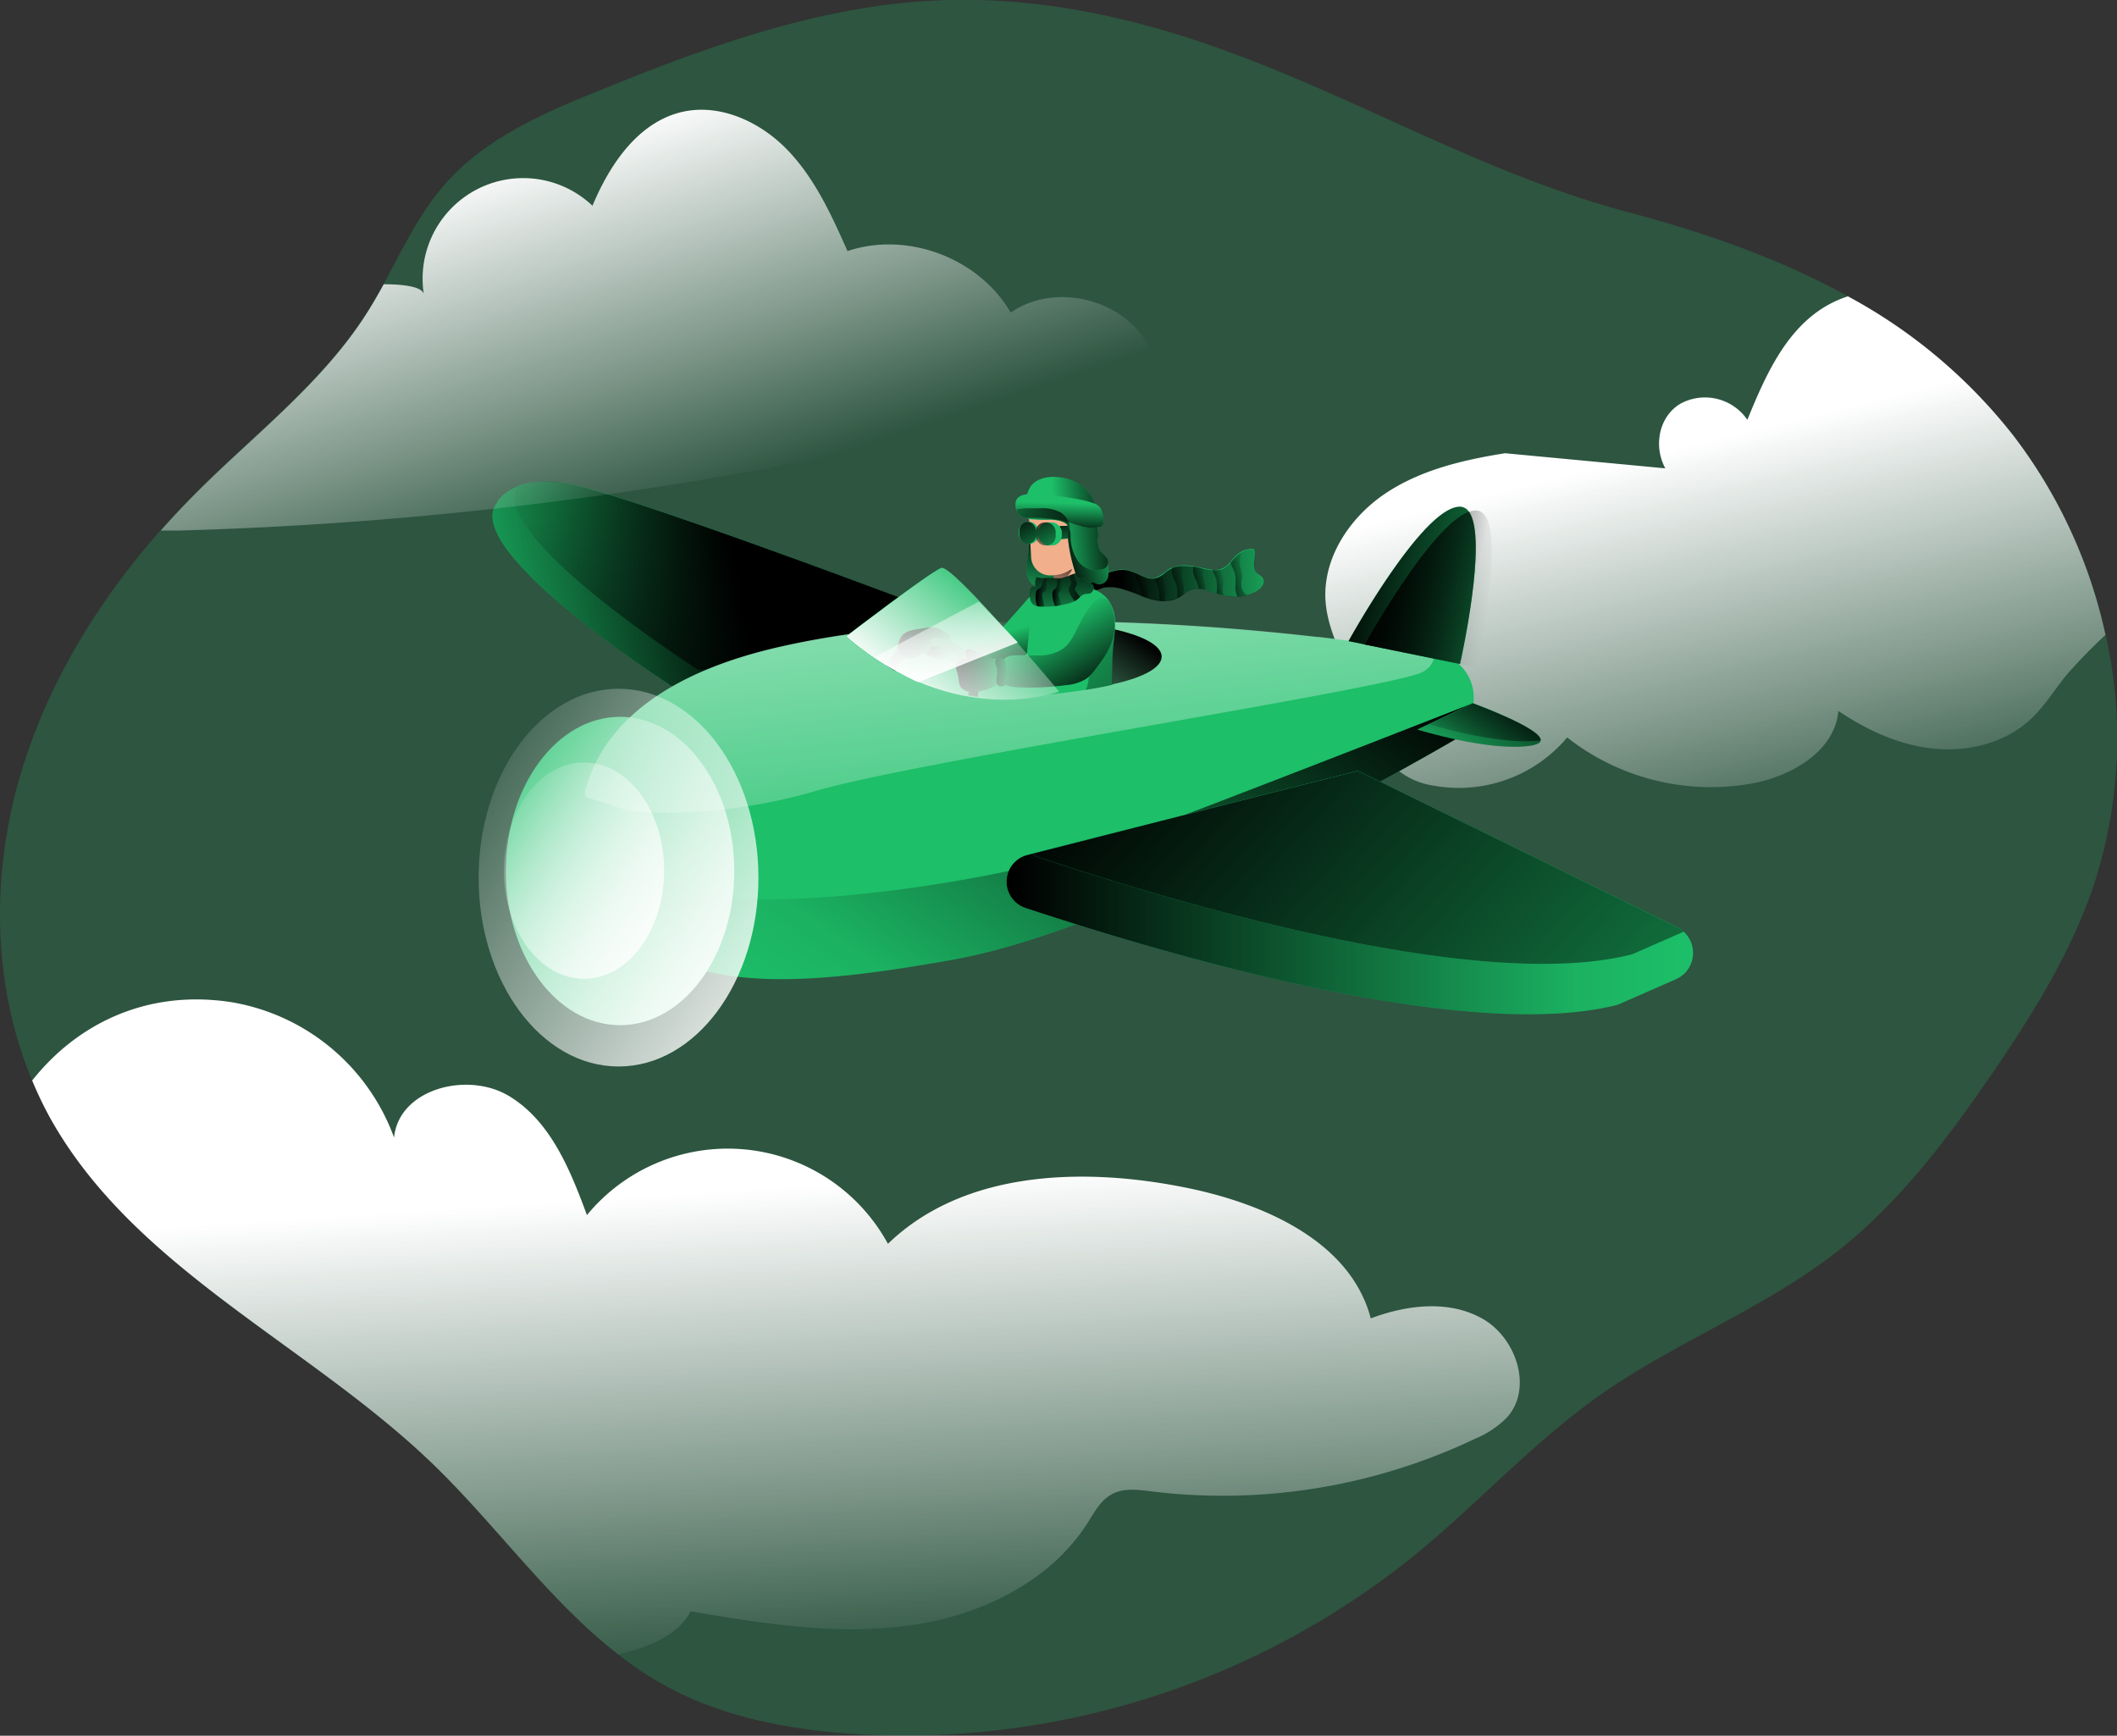 <svg id="Layer_1" data-name="Layer 1" xmlns="http://www.w3.org/2000/svg" xmlns:xlink="http://www.w3.org/1999/xlink" viewBox="0 0 392.65 321.92"><rect x="0" y="0" width="392.65" height="321.92" fill="#333333" stroke="none"/><defs><linearGradient id="linear-gradient" x1="344.5" y1="179.22" x2="325.06" y2="99.95" gradientUnits="userSpaceOnUse"><stop offset="0.02" stop-color="#fff" stop-opacity="0"/><stop offset="0.39" stop-color="#fff" stop-opacity="0.39"/><stop offset="1" stop-color="#fff"/></linearGradient><linearGradient id="linear-gradient-2" x1="209.11" y1="113.92" x2="207.55" y2="129.56" gradientUnits="userSpaceOnUse"><stop offset="0.01"/><stop offset="1" stop-opacity="0"/></linearGradient><linearGradient id="linear-gradient-3" x1="151.3" y1="120.09" x2="91.73" y2="132.55" gradientUnits="userSpaceOnUse"><stop offset="0.01"/><stop offset="0.83" stop-opacity="0.07"/><stop offset="1" stop-opacity="0"/></linearGradient><linearGradient id="linear-gradient-4" x1="168.27" y1="156.24" x2="137.36" y2="88.69" xlink:href="#linear-gradient-3"/><linearGradient id="linear-gradient-5" x1="206.88" y1="195.28" x2="191.18" y2="51.71" xlink:href="#linear-gradient"/><linearGradient id="linear-gradient-6" x1="199.55" y1="109.42" x2="182.26" y2="134.14" xlink:href="#linear-gradient-3"/><linearGradient id="linear-gradient-7" x1="241.65" y1="114.72" x2="170.28" y2="216.74" xlink:href="#linear-gradient-3"/><linearGradient id="linear-gradient-8" x1="201.37" y1="182.14" x2="328.71" y2="182.14" xlink:href="#linear-gradient-3"/><linearGradient id="linear-gradient-9" x1="223.49" y1="142.97" x2="380.52" y2="285.98" xlink:href="#linear-gradient-3"/><linearGradient id="linear-gradient-10" x1="79.2" y1="139.72" x2="152.67" y2="187.39" xlink:href="#linear-gradient"/><linearGradient id="linear-gradient-11" x1="86.02" y1="142.73" x2="145.98" y2="181.63" xlink:href="#linear-gradient"/><linearGradient id="linear-gradient-12" x1="87.98" y1="148.27" x2="130.04" y2="175.57" xlink:href="#linear-gradient"/><linearGradient id="linear-gradient-13" x1="264.16" y1="120.63" x2="308.66" y2="130.35" xlink:href="#linear-gradient-3"/><linearGradient id="linear-gradient-14" x1="270.84" y1="122.1" x2="291.47" y2="126.6" xlink:href="#linear-gradient-3"/><linearGradient id="linear-gradient-15" x1="267.65" y1="121.67" x2="305.66" y2="129.98" xlink:href="#linear-gradient-3"/><linearGradient id="linear-gradient-16" x1="299.74" y1="137.6" x2="281.17" y2="164.15" xlink:href="#linear-gradient-3"/><linearGradient id="linear-gradient-17" x1="298.99" y1="139.67" x2="283.61" y2="161.67" xlink:href="#linear-gradient-3"/><clipPath id="clip-path" transform="translate(-14.67 -16.6)"><path d="M199.13,146.34s20.78-1.48,24.27-3.6c2.39-1.45,4.37-8.38,5.38-12.61.47-2,22.41-.85,22.41-.85s-2.81-10.73-3.61-13.83c-.2-.75-25,6-25.18,5.14-2.22-8.36-.6-22-2.24-22.22-2.49-.25-19.82,8.85-19.82,8.85L173.28,136l2.29,1.64c5,3.55,10.08,6.71,16,7.52Z" fill="none"/></clipPath><linearGradient id="linear-gradient-18" x1="202.08" y1="143.3" x2="199.28" y2="134.52" xlink:href="#linear-gradient-2"/><linearGradient id="linear-gradient-19" x1="185.52" y1="136.59" x2="191.76" y2="136.59" xlink:href="#linear-gradient-2"/><linearGradient id="linear-gradient-20" x1="222.15" y1="123.2" x2="254.78" y2="123.2" xlink:href="#linear-gradient-2"/><linearGradient id="linear-gradient-21" x1="245.89" y1="168.88" x2="204.81" y2="130.92" xlink:href="#linear-gradient-2"/><linearGradient id="linear-gradient-22" x1="212.26" y1="118.9" x2="211.27" y2="126.7" xlink:href="#linear-gradient-2"/><linearGradient id="linear-gradient-23" x1="211.34" y1="119.89" x2="212" y2="134.56" xlink:href="#linear-gradient-2"/><linearGradient id="linear-gradient-24" x1="206.79" y1="126.45" x2="209.2" y2="126.45" xlink:href="#linear-gradient-2"/><linearGradient id="linear-gradient-25" x1="209.88" y1="126.41" x2="211.7" y2="126.41" xlink:href="#linear-gradient-2"/><linearGradient id="linear-gradient-26" x1="217.1" y1="127.22" x2="210.37" y2="123.7" xlink:href="#linear-gradient-2"/><linearGradient id="linear-gradient-27" x1="197.05" y1="95.59" x2="198.11" y2="104.25" xlink:href="#linear-gradient-2"/><linearGradient id="linear-gradient-28" x1="211.19" y1="121" x2="222.09" y2="117.26" xlink:href="#linear-gradient-2"/><linearGradient id="linear-gradient-29" x1="240.15" y1="124.34" x2="246.26" y2="122.68" xlink:href="#linear-gradient-2"/><linearGradient id="linear-gradient-30" x1="238.02" y1="125.31" x2="241.93" y2="124.25" xlink:href="#linear-gradient-2"/><linearGradient id="linear-gradient-31" x1="234.37" y1="124.53" x2="238.49" y2="123.41" xlink:href="#linear-gradient-2"/><linearGradient id="linear-gradient-32" x1="229.79" y1="125.41" x2="235.06" y2="123.98" xlink:href="#linear-gradient-2"/><linearGradient id="linear-gradient-33" x1="227.09" y1="126.4" x2="231.41" y2="125.22" xlink:href="#linear-gradient-2"/><linearGradient id="linear-gradient-34" x1="224.16" y1="125.76" x2="227.63" y2="124.82" xlink:href="#linear-gradient-2"/><linearGradient id="linear-gradient-35" x1="217.21" y1="146.97" x2="208.61" y2="132.67" xlink:href="#linear-gradient-2"/><linearGradient id="linear-gradient-36" x1="186.57" y1="146.76" x2="191.31" y2="133.49" xlink:href="#linear-gradient-2"/><linearGradient id="linear-gradient-37" x1="182.2" y1="133.47" x2="190.3" y2="138.83" xlink:href="#linear-gradient-2"/><linearGradient id="linear-gradient-38" x1="191.96" y1="140.99" x2="201.03" y2="140.99" xlink:href="#linear-gradient-2"/><linearGradient id="linear-gradient-39" x1="196.9" y1="141.74" x2="202.82" y2="140.99" xlink:href="#linear-gradient-2"/><linearGradient id="linear-gradient-40" x1="203.06" y1="124.98" x2="185.11" y2="147.66" xlink:href="#linear-gradient"/><linearGradient id="linear-gradient-41" x1="185.69" y1="122.31" x2="191.92" y2="143.12" xlink:href="#linear-gradient"/><linearGradient id="linear-gradient-42" x1="222.76" y1="112.8" x2="210.42" y2="113.92" xlink:href="#linear-gradient-2"/><linearGradient id="linear-gradient-43" x1="211.04" y1="116.08" x2="211.22" y2="109.87" xlink:href="#linear-gradient-2"/><linearGradient id="linear-gradient-44" x1="210.07" y1="108.48" x2="207.11" y2="115.43" xlink:href="#linear-gradient-2"/><linearGradient id="linear-gradient-45" x1="188.53" y1="94.78" x2="194.58" y2="106.5" xlink:href="#linear-gradient-2"/><linearGradient id="linear-gradient-46" x1="191.09" y1="93.46" x2="197.13" y2="105.18" xlink:href="#linear-gradient-2"/><linearGradient id="linear-gradient-47" x1="163.99" y1="328.01" x2="158.07" y2="236.87" xlink:href="#linear-gradient"/><linearGradient id="linear-gradient-48" x1="140.88" y1="112.04" x2="117.89" y2="42.5" xlink:href="#linear-gradient"/></defs><title>Pilot</title><path d="M403.09,180.53c-4.27,12.82-11.54,24.42-19.19,35.56-8.17,11.9-17,23.59-28.33,32.51-13.52,10.62-30,16.82-44.07,26.7-12.37,8.7-22.62,20.06-34.33,29.64a150.34,150.34,0,0,1-106,33.12c-11.11-.9-22.3-3.11-32.17-8.32a64.36,64.36,0,0,1-9.63-6.26c-12.79-9.92-22.55-23.87-34.34-35.27C71.9,265.87,39.65,252,24,224A70.42,70.42,0,0,1,20.64,217c-7.26-17.3-7.64-37.3-2.54-55.44,4.87-17.36,14.44-33.11,26.4-46.67q3.39-3.82,7-7.42c10.68-10.62,22.93-20,31.06-32.67,1.16-1.81,2.24-3.69,3.28-5.59,3.51-6.42,6.63-13.1,11.46-18.56,7.37-8.32,17.94-13,28.23-17.14,20-8.15,40.62-15.68,62.17-16.79,18.82-1,37.46,3.06,55,9.54C268,35.56,290.47,49,316.62,55.94c14.21,3.79,28.16,8.61,40.78,15.6a97.81,97.81,0,0,1,30.82,26,93.27,93.27,0,0,1,17,36.81A87.43,87.43,0,0,1,403.09,180.53Z" transform="translate(-14.67 -16.6)" fill="#1dbf69" opacity="0.25" style="isolation:isolate"/><path d="M405.18,134.36a98.15,98.15,0,0,0-7.12,7.31c-2.27,2.74-4.11,5.86-6.72,8.29-4.7,4.41-11.5,6.12-17.91,5.5s-12.45-3.4-17.79-7c-.65,7.39-8.49,12-15.78,13.41a43.2,43.2,0,0,1-34.52-8.49,26.26,26.26,0,0,1-25,8.89,13.55,13.55,0,0,1-6.84-3.19,18.35,18.35,0,0,1-3.75-6.27q-2.92-6.77-5.83-13.55c-1.54-3.56-3.1-7.22-3.39-11.09-.59-7.91,4.36-15.47,10.92-19.93s14.53-6.33,22.37-7.58l29.72,2.8c-2.23-4.12-1.21-9.61,2.83-12a9.53,9.53,0,0,1,12.39,3c3.35-8.21,7.22-17,15-21.32a20.65,20.65,0,0,1,3.65-1.58,97.81,97.81,0,0,1,30.82,26A93.27,93.27,0,0,1,405.18,134.36Z" transform="translate(-14.67 -16.6)" fill="url(#linear-gradient)"/><path d="M205.28,120.06a12.27,12.27,0,0,0-.19,2.56,3.31,3.31,0,0,0,1,2.29,3,3,0,0,0,2.19.62,5.57,5.57,0,0,0,2.2-.74,2.79,2.79,0,0,0,.83-.65,2.84,2.84,0,0,0,.37-1.93,63.66,63.66,0,0,0-.78-6.59,3.14,3.14,0,0,0-.46-1.44c-.77-1-3.75-2-4.65-.67-.51.74-.24,2-.26,2.79A31.56,31.56,0,0,1,205.28,120.06Z" transform="translate(-14.67 -16.6)" fill="#1dbf69"/><path d="M205.28,120.06a12.27,12.27,0,0,0-.19,2.56,3.31,3.31,0,0,0,1,2.29,3,3,0,0,0,2.19.62,5.57,5.57,0,0,0,2.2-.74,2.79,2.79,0,0,0,.83-.65,2.84,2.84,0,0,0,.37-1.93,63.66,63.66,0,0,0-.78-6.59,3.14,3.14,0,0,0-.46-1.44c-.77-1-3.75-2-4.65-.67-.51.74-.24,2-.26,2.79A31.56,31.56,0,0,1,205.28,120.06Z" transform="translate(-14.67 -16.6)" fill="url(#linear-gradient-2)"/><path d="M140.15,144.42s-40.57-25.79-33.28-34.58c0,0,2.06-5,12.15-3.74s75.34,26.17,75.34,26.17Z" transform="translate(-14.67 -16.6)" fill="#1dbf69"/><path d="M194.36,132.27l-19.52,4.38-34.69,7.78s-40.57-25.8-33.28-34.59a6.52,6.52,0,0,1,3.79-3.1,17,17,0,0,1,8.36-.64C129.12,107.41,194.36,132.27,194.36,132.27Z" transform="translate(-14.67 -16.6)" fill="url(#linear-gradient-3)"/><path d="M194.36,132.27l-19.52,4.38-30.58,4.23s-39.24-25-33.6-34.14a17,17,0,0,1,8.36-.64C129.12,107.41,194.36,132.27,194.36,132.27Z" transform="translate(-14.67 -16.6)" fill="url(#linear-gradient-4)"/><path d="M287.92,147.39a16.1,16.1,0,0,1-2,5.57s-59.57,35.39-94.47,41.63c-31.12,5.55-55.49,7.14-65.71-13.43a42.76,42.76,0,0,1-3.08-8.51,21.89,21.89,0,0,1,.48-9.17c2.11-8.52,9.79-20.73,35.42-26.72,41.62-9.72,99.2-2,100.45-2,1,0,16.84,2.13,21.74,2.79l1.43.19S288.86,140.24,287.92,147.39Z" transform="translate(-14.67 -16.6)" fill="#1dbf69"/><ellipse cx="115.01" cy="161.54" rx="21.18" ry="28.59" fill="#1dbf69"/><path d="M280.79,137.56a4.05,4.05,0,0,1-2.3,3.69c-5.61,3-93.48,16.45-112.54,22.05s-34.4,3.74-34.4,3.74l-8.22-2.61-.15-1c2.11-8.52,9.79-20.73,35.42-26.72,41.62-9.72,99.2-2,100.45-2C260.09,134.77,275.89,136.9,280.79,137.56Z" transform="translate(-14.67 -16.6)" fill="url(#linear-gradient-5)"/><ellipse cx="190.91" cy="121.78" rx="24.55" ry="6.61" fill="url(#linear-gradient-6)"/><path d="M287.92,147.39a16.1,16.1,0,0,1-2,5.57s-59.57,35.39-94.47,41.63c-31.12,5.55-55.49,7.14-65.71-13.43l-.09-2.27s5.24-.75,18.7,3.24,56.82-2,75.77-9,67.71-26.09,67.71-26.09Z" transform="translate(-14.67 -16.6)" fill="url(#linear-gradient-7)"/><path d="M325.51,198.22l-10.76,4.72C287,210.07,232.14,194.05,204.89,185a5.12,5.12,0,0,1,.35-9.83l.85-.22,60.43-15.39,59.19,29a5.16,5.16,0,0,1,1.26.85A5.34,5.34,0,0,1,325.51,198.22Z" transform="translate(-14.67 -16.6)" fill="#1dbf69"/><path d="M325.51,198.22l-10.76,4.72C287,210.07,232.14,194.05,204.89,185a5.12,5.12,0,0,1,.35-9.83l.85-.22,60.43-15.39,59.19,29a5.16,5.16,0,0,1,1.26.85A5.34,5.34,0,0,1,325.51,198.22Z" transform="translate(-14.67 -16.6)" fill="url(#linear-gradient-8)"/><path d="M327,189.38l-9.6,4.21c-27.71,7.13-82.61-8.89-109.87-17.92a5.65,5.65,0,0,1-1.41-.71l60.43-15.39,59.19,29A5.16,5.16,0,0,1,327,189.38Z" transform="translate(-14.67 -16.6)" fill="#1dbf69"/><path d="M327,189.38l-9.6,4.21c-27.71,7.13-82.61-8.89-109.87-17.92a5.65,5.65,0,0,1-1.41-.71l60.43-15.39,59.19,29A5.16,5.16,0,0,1,327,189.38Z" transform="translate(-14.67 -16.6)" fill="url(#linear-gradient-9)"/><ellipse cx="114.72" cy="162.77" rx="25.95" ry="35.03" fill="url(#linear-gradient-10)"/><ellipse cx="115.01" cy="161.54" rx="21.18" ry="28.59" fill="url(#linear-gradient-11)"/><ellipse cx="108.32" cy="161.47" rx="14.86" ry="20.06" fill="url(#linear-gradient-12)"/><path d="M264.78,135.51s13.46-24.42,20.44-24.92.25,29.16.25,29.16Z" transform="translate(-14.67 -16.6)" fill="#1dbf69"/><path d="M285.46,139.75l-17.67-3.62-3-.62s13.45-24.43,20.44-24.92a2,2,0,0,1,1.88.91C290.75,116.46,285.46,139.75,285.46,139.75Z" transform="translate(-14.67 -16.6)" fill="url(#linear-gradient-13)"/><path d="M288.46,140.4l-20.69-4.23,0,0,17.67,3.62s5.29-23.29,1.64-28.25a4.24,4.24,0,0,1,1.11-.26C295.18,110.74,288.46,140.4,288.46,140.4Z" transform="translate(-14.67 -16.6)" fill="url(#linear-gradient-14)"/><path d="M285.46,139.75l-17.67-3.62c.58-1,12.29-22,19.31-24.63C290.75,116.46,285.46,139.75,285.46,139.75Z" transform="translate(-14.67 -16.6)" fill="url(#linear-gradient-15)"/><path d="M277.55,151.9s13.09,4.11,20.94,3S287.83,147,287.83,147Z" transform="translate(-14.67 -16.6)" fill="#1dbf69"/><path d="M300.42,153.92c0,.44-.62.78-1.93,1-7.85,1.12-20.94-3-20.94-3L287.83,147l0,0C288.67,147.35,300.68,151.79,300.42,153.92Z" transform="translate(-14.67 -16.6)" fill="url(#linear-gradient-16)"/><path d="M300.42,153.92c-7.87,1-20.69-3-20.69-3l8.14-3.85C288.67,147.35,300.68,151.79,300.42,153.92Z" transform="translate(-14.67 -16.6)" fill="url(#linear-gradient-17)"/><path d="M171.55,134.64s15.65-12,17.7-12.71,21.81,22.93,21.81,22.93S191.93,152.21,171.55,134.64Z" transform="translate(-14.67 -16.6)" fill="#1dbf69"/><g clip-path="url(#clip-path)"><path d="M204.31,128.82l-3.78,4.23a2.51,2.51,0,0,1-.84.69,2.32,2.32,0,0,1-.78.13,19.4,19.4,0,0,1-2.75-.1,31.55,31.55,0,0,0-3.86-.39,2,2,0,0,0-.88.15,2.11,2.11,0,0,0-.5.39,3.6,3.6,0,0,0-1.4,2.7,3,3,0,0,0,.85,1.74,5.81,5.81,0,0,0,2.35,1.62,12.08,12.08,0,0,0,3.79.55c1.16,0,2.33.08,3.49.07a6.1,6.1,0,0,0,2.62-.47,6.61,6.61,0,0,0,1.72-1.45c.85-.91,1.7-1.81,2.49-2.77a6.91,6.91,0,0,0,1.28-2,6.78,6.78,0,0,0,.27-2.73,7.48,7.48,0,0,0-.46-2.43c-.23-.53-.9-1.67-1.58-1.71S204.73,128.35,204.31,128.82Z" transform="translate(-14.67 -16.6)" fill="#1dbf69"/><path d="M204.31,128.82l-3.78,4.23a2.51,2.51,0,0,1-.84.69,2.32,2.32,0,0,1-.78.13,19.4,19.4,0,0,1-2.75-.1,31.55,31.55,0,0,0-3.86-.39,2,2,0,0,0-.88.15,2.11,2.11,0,0,0-.5.39,3.6,3.6,0,0,0-1.4,2.7,3,3,0,0,0,.85,1.74,5.81,5.81,0,0,0,2.35,1.62,12.08,12.08,0,0,0,3.79.55c1.16,0,2.33.08,3.49.07a6.1,6.1,0,0,0,2.62-.47,6.61,6.61,0,0,0,1.72-1.45c.85-.91,1.7-1.81,2.49-2.77a6.91,6.91,0,0,0,1.28-2,6.78,6.78,0,0,0,.27-2.73,7.48,7.48,0,0,0-.46-2.43c-.23-.53-.9-1.67-1.58-1.71S204.73,128.35,204.31,128.82Z" transform="translate(-14.67 -16.6)" fill="url(#linear-gradient-18)"/><path d="M186.51,137.88a3.37,3.37,0,0,0,1.79.78,10.18,10.18,0,0,0,2,0,1.59,1.59,0,0,0,.68-.13,1.19,1.19,0,0,0,.44-.45,2.41,2.41,0,0,0-1.37-3.56,4.22,4.22,0,0,0-1.28-.11,15.26,15.26,0,0,0-1.65.12,1.9,1.9,0,0,0-1.21.48,2.41,2.41,0,0,0-.35,1.72C185.62,137.2,186.2,137.6,186.51,137.88Z" transform="translate(-14.67 -16.6)" fill="#1dbf69"/><path d="M186.51,137.88a3.37,3.37,0,0,0,1.79.78,10.18,10.18,0,0,0,2,0,1.59,1.59,0,0,0,.68-.13,1.19,1.19,0,0,0,.44-.45,2.41,2.41,0,0,0-1.37-3.56,4.22,4.22,0,0,0-1.28-.11,15.26,15.26,0,0,0-1.65.12,1.9,1.9,0,0,0-1.21.48,2.41,2.41,0,0,0-.35,1.72C185.62,137.2,186.2,137.6,186.51,137.88Z" transform="translate(-14.67 -16.6)" fill="url(#linear-gradient-19)"/><path d="M222.36,125.65c1.84.44,3.53,1.33,5.34,1.9a7.06,7.06,0,0,0,5.51-.12,15.11,15.11,0,0,1,2.55-1.53c1.32-.41,2.72.17,4,.61,2.72.91,5.9,1.14,8.27-.48.63-.43,1.23-1.17,1-1.89s-.93-.84-1.34-1.34c-.79-.94-.24-2.35-.24-3.58,0-.32-.08-.7-.37-.82a.78.78,0,0,0-.4,0,4.37,4.37,0,0,0-2.61,1.09c-.84.76-1.4,1.84-2.39,2.39-1.27.71-2.84.33-4.25,0-2-.47-4.3-.77-6.06.34a10.34,10.34,0,0,1-2.33,1.54c-1.69.51-3.3-.93-5-1.37-2-.51-4,.35-5.88,1.19-.92.42-2.82,2.34-.77,2.49.69.06,1.51-.47,2.21-.57A7.89,7.89,0,0,1,222.36,125.65Z" transform="translate(-14.67 -16.6)" fill="#1dbf69"/><path d="M248.06,126A6.42,6.42,0,0,1,246,127a7.72,7.72,0,0,1-1.86.25,10.51,10.51,0,0,1-2.43-.21,11.52,11.52,0,0,1-1.29-.31c-.19,0-.39-.11-.58-.18-.52-.17-1.06-.37-1.59-.52a6.57,6.57,0,0,0-1.21-.22,3.23,3.23,0,0,0-1.23.13,5.64,5.64,0,0,0-1.63.93c-.3.21-.6.43-.92.61l-.18.09a5.31,5.31,0,0,1-2.22.51,5.83,5.83,0,0,1-1.1,0,10.68,10.68,0,0,1-2-.43l-.24-.08c-.37-.12-.73-.26-1.09-.4a31.74,31.74,0,0,0-4-1.43,7.89,7.89,0,0,0-2.78-.18c-.7.09-1.52.63-2.21.57-2.05-.15-.15-2.07.78-2.49,1.85-.84,3.9-1.7,5.87-1.19a9.27,9.27,0,0,1,1.3.48,14.44,14.44,0,0,0,1.83.79,3.12,3.12,0,0,0,1.68.15l.2,0a4.84,4.84,0,0,0,1.53-.93,8.91,8.91,0,0,1,.8-.61,6.89,6.89,0,0,1,.66-.34,5.83,5.83,0,0,1,2.11-.42,10.13,10.13,0,0,1,1.9.14c.47.08.93.17,1.38.28l.51.12a12.23,12.23,0,0,0,1.59.25,4.13,4.13,0,0,0,1.65-.15,3.32,3.32,0,0,0,.51-.23,4.41,4.41,0,0,0,1.13-1,16.94,16.94,0,0,1,1.26-1.4,4.58,4.58,0,0,1,.89-.62,4.48,4.48,0,0,1,1.73-.49,1,1,0,0,1,.39.05.85.85,0,0,1,.37.82c0,1.23-.55,2.64.24,3.58.4.49,1.12.75,1.34,1.34S248.69,125.6,248.06,126Z" transform="translate(-14.67 -16.6)" fill="url(#linear-gradient-20)"/><path d="M213.22,125.35a12.36,12.36,0,0,1,3.74.36,6.14,6.14,0,0,1,3.15,2,6.8,6.8,0,0,1,1.36,3.88,25.31,25.31,0,0,1-.24,4.17,68,68,0,0,0-.26,9.78c0,.78.49,4.86-.06,5.41-.35.35.34.71-.15.82-4,1-11.1.49-14.86-1.11a4.48,4.48,0,0,1-2.39-1.89c-.51-1,.87-5,1-6.08.5-3.4.87-6.82,1.09-10.24a32.72,32.72,0,0,1,.29-4.65c.23-1.08.93-1.38,1.93-1.64A23.75,23.75,0,0,1,213.22,125.35Z" transform="translate(-14.67 -16.6)" fill="#1dbf69"/><path d="M216.48,143.12a3.87,3.87,0,0,1-.77,1.93,3.25,3.25,0,0,1-1.33.81c-2.38.9-5.08.76-7.35,1.88a1.71,1.71,0,0,0-.42.28,1.38,1.38,0,0,0,0,1.71c.77,1.13,2.27,1.44,3.63,1.65a31.42,31.42,0,0,0,9.81.41.88.88,0,0,0,.49-.19.81.81,0,0,0,.2-.46c.74-3.27.16-6.67.15-10,0-1.93.68-6.79.55-8.72a10.09,10.09,0,0,0-.59-3.23c-.3-.76-1.19-2.45-1.72-.89a69.67,69.67,0,0,0-2,10.41C216.94,140.17,216.76,141.65,216.48,143.12Z" transform="translate(-14.67 -16.6)" fill="url(#linear-gradient-21)"/><path d="M210.18,128c-.56-.09-.88-.65-.63-2,0-.15.07-.3.11-.45s0,0,0-.08h0c.06-.21.13-.42.2-.63a4.52,4.52,0,0,0,.3-1.58,2.66,2.66,0,0,1,.1-1.16,1.86,1.86,0,0,1,.63-.76c.61-.47,2.38-1.35,2.73-.19.15.5.56.43.55.94a4.75,4.75,0,0,0,.39,2.13C214.94,124.94,211.56,128.22,210.18,128Z" transform="translate(-14.67 -16.6)" fill="#f1af8c"/><path d="M209.78,125.22s3.14-1.19,3.75-3.08l-3.35,1.09S210.1,125,209.78,125.22Z" transform="translate(-14.67 -16.6)" fill="url(#linear-gradient-22)"/><path d="M207,123.61a2.83,2.83,0,0,0-.26,1.83.61.61,0,0,0-.81.21,1.73,1.73,0,0,0-.2.9c0,.84,0,1.84.75,2.27a2.33,2.33,0,0,0,.94.24,14.79,14.79,0,0,0,5.94-.71,3.82,3.82,0,0,0,1.08-.51c.48-.36.83-.92,1.41-1,.29-.07.6,0,.9-.09a1.14,1.14,0,0,0,.54-1.79,2.55,2.55,0,0,1-.42-.45,2.93,2.93,0,0,1-.15-.68,1.36,1.36,0,0,0-1.12-.91c-1.4-.25-2.84.79-4.22,1A22.83,22.83,0,0,1,207,123.61Z" transform="translate(-14.67 -16.6)" fill="#1dbf69"/><path d="M216.74,126.7c-.29.07-.6,0-.89.09a1.85,1.85,0,0,0-.81.49,6.32,6.32,0,0,1-.6.56,2.3,2.3,0,0,1-.4.23,4.15,4.15,0,0,1-.69.28,12,12,0,0,1-1.69.45,11,11,0,0,1-1.26.21h0a14.42,14.42,0,0,1-2.08.09c-.3,0-.6,0-.89,0L207,129a1.62,1.62,0,0,1-.56-.19c-.72-.43-.79-1.44-.76-2.27a1.72,1.72,0,0,1,.22-.9.59.59,0,0,1,.8-.21,2.8,2.8,0,0,1,.26-1.82,4.53,4.53,0,0,0,1.38.18l.82,0c.65,0,1.29.05,1.72.05a3.76,3.76,0,0,0,.46,0l.32-.06a12.38,12.38,0,0,0,1.45-.49c.24-.1.47-.18.71-.26a3.6,3.6,0,0,1,1.74-.2,1.36,1.36,0,0,1,1.12.91,2.93,2.93,0,0,0,.15.68,2.61,2.61,0,0,0,.43.45A1.15,1.15,0,0,1,216.74,126.7Z" transform="translate(-14.67 -16.6)" fill="url(#linear-gradient-23)"/><path d="M208.79,125.15a1.41,1.41,0,0,1-.07.89c-.2.29-.65.35-.76.67a.92.92,0,0,0,0,.28c.06.71.32,1.4.38,2.11-.3,0-.6,0-.89,0L207,129a5.43,5.43,0,0,1-.21-2.3,1.17,1.17,0,0,1,.43-.87c.12-.08.26-.12.38-.2A1.09,1.09,0,0,0,208,125a4.76,4.76,0,0,1,.42-1.18l.82,0A2,2,0,0,0,208.79,125.15Z" transform="translate(-14.67 -16.6)" fill="url(#linear-gradient-24)"/><path d="M211,126.71a.64.64,0,0,0,0,.28c.14.63.46,1.2.65,1.81a11,11,0,0,1-1.26.21h0a5.2,5.2,0,0,1-.51-2.12,1.16,1.16,0,0,1,.28-.93c.1-.1.24-.15.34-.26a1.06,1.06,0,0,0,.22-.69,4.62,4.62,0,0,1,.2-1.11,3.76,3.76,0,0,0,.46,0l.32-.06a1.94,1.94,0,0,0-.13,1.21c.06.3.2.63.06.9S211.05,126.37,211,126.71Z" transform="translate(-14.67 -16.6)" fill="url(#linear-gradient-25)"/><path d="M215,127.28a6.32,6.32,0,0,1-.6.56,2.3,2.3,0,0,1-.4.23,5,5,0,0,1-1-1.66,1.17,1.17,0,0,1,0-1c.07-.12.19-.22.25-.35a1.08,1.08,0,0,0,0-.73,5.81,5.81,0,0,1-.15-1c.24-.1.47-.18.71-.26a1.9,1.9,0,0,0,.26,1.06c.15.27.37.53.33.83s-.41.6-.36.94a.59.59,0,0,0,.1.26A10.31,10.31,0,0,0,215,127.28Z" transform="translate(-14.67 -16.6)" fill="url(#linear-gradient-26)"/><path d="M205.44,111.22l.48,8.76a3.53,3.53,0,0,0,3.49,3.34c3.93,0,5.13-2.26,5.73-4s1.14-6.86,0-8.27S207.6,106.16,205.44,111.22Z" transform="translate(-14.67 -16.6)" fill="#f1af8c"/><polygon points="196.8 100 198.08 99.88 198.08 97.51 196.55 97.57 196.8 100" fill="#1dbf69"/><polygon points="196.8 100 198.08 99.88 198.08 97.51 196.55 97.57 196.8 100" fill="url(#linear-gradient-27)"/><path d="M213.63,121.18q.24.87.51,1.74a1.36,1.36,0,0,0,.51.81c.35.22.84.09,1.19.3.2.13.33.36.55.47a2.37,2.37,0,0,0,.85.11c.41,0,.76.3,1.16.37a1.74,1.74,0,0,0,1.76-1.28,5,5,0,0,0,0-2.35l-.09-.61a1,1,0,0,0-.15-.44,1.19,1.19,0,0,0-.31-.23c-2.26-1.3-3.08-4.22-5.15-5.8-.33-.25-1.33-.8-1.73-.35s0,1.82,0,2.31A29.62,29.62,0,0,0,213.63,121.18Z" transform="translate(-14.67 -16.6)" fill="#1dbf69"/><path d="M213.63,121.18q.24.87.51,1.74a1.36,1.36,0,0,0,.51.81c.35.22.84.09,1.19.3.2.13.33.36.55.47a2.37,2.37,0,0,0,.85.11c.41,0,.76.3,1.16.37a1.74,1.74,0,0,0,1.76-1.28,5,5,0,0,0,0-2.35l-.09-.61a1,1,0,0,0-.15-.44,1.19,1.19,0,0,0-.31-.23c-2.26-1.3-3.08-4.22-5.15-5.8-.33-.25-1.33-.8-1.73-.35s0,1.82,0,2.31A29.62,29.62,0,0,0,213.63,121.18Z" transform="translate(-14.67 -16.6)" fill="url(#linear-gradient-28)"/><path d="M215.23,116.12a1.5,1.5,0,0,1,.29-.42,1.64,1.64,0,0,1,.92-.34.69.69,0,0,1,.45,0,.58.58,0,0,1,.24.25,1.35,1.35,0,0,1-.11,1.07,5.21,5.21,0,0,1-.47.83,1.91,1.91,0,0,1-.6.63,1,1,0,0,1-.83.15.16.16,0,0,1-.1,0,.26.26,0,0,1-.05-.12,6.28,6.28,0,0,1-.06-1.06A2.32,2.32,0,0,1,215.23,116.12Z" transform="translate(-14.67 -16.6)" fill="#f1af8c"/><path d="M246,127a7.72,7.72,0,0,1-1.86.25.36.36,0,0,1,0-.09,4.51,4.51,0,0,1-.32-2.07,7.76,7.76,0,0,0-.11-2.1c-.18-.71-.6-1.34-.81-2a.08.08,0,0,1,0,0,16.94,16.94,0,0,1,1.26-1.4,4.58,4.58,0,0,1,.89-.62,3.38,3.38,0,0,0-.18.44,4.49,4.49,0,0,0-.13,2.49,9,9,0,0,1,.31,1.34c.05.63-.17,1.26-.14,1.9a2.38,2.38,0,0,0,.82,1.68C245.73,126.79,245.85,126.87,246,127Z" transform="translate(-14.67 -16.6)" fill="url(#linear-gradient-29)"/><path d="M241.66,127a11.52,11.52,0,0,1-1.29-.31c0-.17,0-.34,0-.51a7.81,7.81,0,0,0-.11-2.11c-.17-.64-.53-1.22-.75-1.85a4.13,4.13,0,0,0,1.65-.15,4,4,0,0,0,.11.83,7.56,7.56,0,0,1,.31,1.33c.06.63-.17,1.26-.14,1.9A2.38,2.38,0,0,0,241.66,127Z" transform="translate(-14.67 -16.6)" fill="url(#linear-gradient-30)"/><path d="M238.2,126a6.57,6.57,0,0,0-1.21-.22,3.07,3.07,0,0,0-.1-.58c-.19-.71-.61-1.35-.81-2a3.09,3.09,0,0,1-.05-1.57c.47.08.93.17,1.38.28l.51.12a4.44,4.44,0,0,0,0,2,9.88,9.88,0,0,1,.31,1.33A3.43,3.43,0,0,1,238.2,126Z" transform="translate(-14.67 -16.6)" fill="url(#linear-gradient-31)"/><path d="M234.13,126.83c-.3.21-.6.43-.92.61l-.18.09v-.14a8.16,8.16,0,0,0-.11-2.1c-.19-.71-.61-1.35-.81-2.06a3.22,3.22,0,0,1-.09-1.38,5.83,5.83,0,0,1,2.11-.42l-.07.19a4.65,4.65,0,0,0-.13,2.48,9.63,9.63,0,0,1,.32,1.34A9.2,9.2,0,0,1,234.13,126.83Z" transform="translate(-14.67 -16.6)" fill="url(#linear-gradient-32)"/><path d="M230.79,127.76a2.64,2.64,0,0,0,0,.28,5.83,5.83,0,0,1-1.1,0v-.18a7.45,7.45,0,0,0-.11-2.11c-.17-.67-.56-1.26-.77-1.92l.2,0a4.84,4.84,0,0,0,1.53-.93,4.58,4.58,0,0,0,.05,1.73,8.87,8.87,0,0,1,.32,1.33C231,126.49,230.75,127.12,230.79,127.76Z" transform="translate(-14.67 -16.6)" fill="url(#linear-gradient-33)"/><path d="M227.45,127.48c-.37-.12-.73-.26-1.09-.4a4,4,0,0,0-.13-1c-.18-.72-.6-1.35-.8-2.06a2.94,2.94,0,0,1-.11-1.14,14.44,14.44,0,0,0,1.83.79,3.83,3.83,0,0,0,.11,1.22,13,13,0,0,1,.31,1.34A6.32,6.32,0,0,1,227.45,127.48Z" transform="translate(-14.67 -16.6)" fill="url(#linear-gradient-34)"/><path d="M215,132.14c-.89,1.69-1.6,3.58-3.12,4.73a7.66,7.66,0,0,1-4.46,1.29c-1.57.05-3.15-.13-4.72,0a3.33,3.33,0,0,0-1.36.34,2.92,2.92,0,0,0-1.15,1.57,3.13,3.13,0,0,0,0,2.71c.65,1,2,1.23,3.26,1.29a50.39,50.39,0,0,0,9-.41,8.37,8.37,0,0,0,3.74-1.19,8.5,8.5,0,0,0,1.72-1.82c1.57-2,3.06-4.25,3.43-6.79.23-1.62,0-5.58-1.93-6.3C217.72,126.89,215.63,130.92,215,132.14Z" transform="translate(-14.67 -16.6)" fill="#1dbf69"/><path d="M215,132.14c-.89,1.69-1.6,3.58-3.12,4.73a7.66,7.66,0,0,1-4.46,1.29c-1.57.05-3.15-.13-4.72,0a3.33,3.33,0,0,0-1.36.34,2.92,2.92,0,0,0-1.15,1.57,3.13,3.13,0,0,0,0,2.71c.65,1,2,1.23,3.26,1.29a50.39,50.39,0,0,0,9-.41,8.37,8.37,0,0,0,3.74-1.19,8.5,8.5,0,0,0,1.72-1.82c1.57-2,3.06-4.25,3.43-6.79.23-1.62,0-5.58-1.93-6.3C217.72,126.89,215.63,130.92,215,132.14Z" transform="translate(-14.67 -16.6)" fill="url(#linear-gradient-35)"/><path d="M187.72,152.44a8.91,8.91,0,1,1,8.51-8.9A8.72,8.72,0,0,1,187.72,152.44Zm0-16a7.11,7.11,0,1,0,6.79,7.1A7,7,0,0,0,187.72,136.44Z" transform="translate(-14.67 -16.6)" fill="#1dbf69"/><path d="M187.72,152.44a8.91,8.91,0,1,1,8.51-8.9A8.72,8.72,0,0,1,187.72,152.44Zm0-16a7.11,7.11,0,1,0,6.79,7.1A7,7,0,0,0,187.72,136.44Z" transform="translate(-14.67 -16.6)" fill="url(#linear-gradient-36)"/><path d="M189,133.34a4,4,0,0,0-1.73-.39,7.71,7.71,0,0,0-1.27.14c-.7.11-1.4.22-2.09.39a3.69,3.69,0,0,0-1.89.94,4.22,4.22,0,0,0-.8,1.79,1.25,1.25,0,0,0-.05.74,1.41,1.41,0,0,0,.24.36l.82,1a1.18,1.18,0,0,0,.3.29,1.34,1.34,0,0,0,.59.13,2.79,2.79,0,0,0,1-.06c.65-.19,1.12-.81,1.78-.93a3.69,3.69,0,0,0,.83-.12,1.25,1.25,0,0,0,.57-1.12,3.71,3.71,0,0,1,.13-1.29.5.5,0,0,1,.44-.35c.87-.12,1.71.47,2.59.42a.53.53,0,0,0,.32-.95A12.73,12.73,0,0,0,189,133.34Z" transform="translate(-14.67 -16.6)" fill="#1dbf69"/><path d="M189,133.34a4,4,0,0,0-1.73-.39,7.71,7.71,0,0,0-1.27.14c-.7.11-1.4.22-2.09.39a3.69,3.69,0,0,0-1.89.94,4.22,4.22,0,0,0-.8,1.79,1.25,1.25,0,0,0-.05.74,1.41,1.41,0,0,0,.24.36l.82,1a1.18,1.18,0,0,0,.3.29,1.34,1.34,0,0,0,.59.13,2.79,2.79,0,0,0,1-.06c.65-.19,1.12-.81,1.78-.93a3.69,3.69,0,0,0,.83-.12,1.25,1.25,0,0,0,.57-1.12,3.71,3.71,0,0,1,.13-1.29.5.5,0,0,1,.44-.35c.87-.12,1.71.47,2.59.42a.53.53,0,0,0,.32-.95A12.73,12.73,0,0,0,189,133.34Z" transform="translate(-14.67 -16.6)" fill="url(#linear-gradient-37)"/><path d="M198.22,138.65c-1.34-.31-2.4-1.47-3.77-1.61-.26,0-.58,0-.68.25a.73.73,0,0,0,0,.44,9.26,9.26,0,0,0,.32,1,4.34,4.34,0,0,0-1.2.25,1.48,1.48,0,0,0-.86.84c-.21.6.13,1.23.28,1.85.21.84.1,1.8.63,2.48a2.76,2.76,0,0,0,2.31.77,8,8,0,0,0,5.07-1.92,2.18,2.18,0,0,0,.5-.59,4.21,4.21,0,0,0-.14-3C200.25,138.63,199,138.84,198.22,138.65Z" transform="translate(-14.67 -16.6)" fill="#1dbf69"/><path d="M198.22,138.65c-1.34-.31-2.4-1.47-3.77-1.61-.26,0-.58,0-.68.25a.73.73,0,0,0,0,.44,9.26,9.26,0,0,0,.32,1,4.34,4.34,0,0,0-1.2.25,1.48,1.48,0,0,0-.86.84c-.21.6.13,1.23.28,1.85.21.84.1,1.8.63,2.48a2.76,2.76,0,0,0,2.31.77,8,8,0,0,0,5.07-1.92,2.18,2.18,0,0,0,.5-.59,4.21,4.21,0,0,0-.14-3C200.25,138.63,199,138.84,198.22,138.65Z" transform="translate(-14.67 -16.6)" fill="url(#linear-gradient-38)"/><path d="M199.65,138.79a.46.46,0,0,0-.29.11.4.4,0,0,0-.1.23,3.44,3.44,0,0,0,.25,1.25,5.43,5.43,0,0,1,.09.69,3,3,0,0,1,0,.73c0,.22-.12.43-.14.66a2,2,0,0,0,.07.65.78.78,0,0,0,.91.79,1.1,1.1,0,0,0,.51-.13.88.88,0,0,0,.24-.27,1.78,1.78,0,0,0,.16-.79,16.55,16.55,0,0,0-.16-3.07c0-.29-.1-.68-.4-.8A2.21,2.21,0,0,0,199.65,138.79Z" transform="translate(-14.67 -16.6)" fill="#1dbf69"/><path d="M199.65,138.79a.46.46,0,0,0-.29.11.4.4,0,0,0-.1.23,3.44,3.44,0,0,0,.25,1.25,5.43,5.43,0,0,1,.09.69,3,3,0,0,1,0,.73c0,.22-.12.43-.14.66a2,2,0,0,0,.07.65.78.78,0,0,0,.91.79,1.1,1.1,0,0,0,.51-.13.88.88,0,0,0,.24-.27,1.78,1.78,0,0,0,.16-.79,16.55,16.55,0,0,0-.16-3.07c0-.29-.1-.68-.4-.8A2.21,2.21,0,0,0,199.65,138.79Z" transform="translate(-14.67 -16.6)" fill="url(#linear-gradient-39)"/></g><path d="M171.62,134.64s15.64-12,17.69-12.71,21.81,22.93,21.81,22.93S192,152.21,171.62,134.64Z" transform="translate(-14.67 -16.6)" fill="url(#linear-gradient-40)"/><path d="M220,139.73" transform="translate(-14.67 -16.6)" fill="#1dbf69"/><path d="M196.23,128.16,176.79,138.5s6.73,4.24,8.22,4.62l18.45-7.36Z" transform="translate(-14.67 -16.6)" fill="url(#linear-gradient-41)"/><path d="M209.45,113c1.35.05,3,.27,3.54,1.48a4.05,4.05,0,0,1,.27,1.63,8.07,8.07,0,0,0,1.37,4.55,4.22,4.22,0,0,0,2.53,1.6,3.94,3.94,0,0,0,1.41,0,1.89,1.89,0,0,0,1.28-.45,1.36,1.36,0,0,0,.32-1.32c-.23-.73-1-1.11-1.46-1.75a4.54,4.54,0,0,1-.35-2.67c0-1-.24-2.09-.18-3.11a7.28,7.28,0,0,0-.31-2.5,7.49,7.49,0,0,0-2.88-4c-2.33-1.62-7.24-2.27-9.19.37a8.77,8.77,0,0,0-1.11,4.08c-.13,1.22-.12,1.78,1.15,2A31,31,0,0,0,209.45,113Z" transform="translate(-14.67 -16.6)" fill="#1dbf69"/><path d="M209.45,113c1.35.05,3,.27,3.54,1.48a4.05,4.05,0,0,1,.27,1.63,8.07,8.07,0,0,0,1.37,4.55,4.22,4.22,0,0,0,2.53,1.6,3.94,3.94,0,0,0,1.41,0,1.89,1.89,0,0,0,1.28-.45,1.36,1.36,0,0,0,.32-1.32c-.23-.73-1-1.11-1.46-1.75a4.54,4.54,0,0,1-.35-2.67c0-1-.24-2.09-.18-3.11a7.28,7.28,0,0,0-.31-2.5,7.49,7.49,0,0,0-2.88-4c-2.33-1.62-7.24-2.27-9.19.37a8.77,8.77,0,0,0-1.11,4.08c-.13,1.22-.12,1.78,1.15,2A31,31,0,0,0,209.45,113Z" transform="translate(-14.67 -16.6)" fill="url(#linear-gradient-42)"/><path d="M205.9,108.23c-1,0-2.15.14-2.67,1a2.41,2.41,0,0,0,.13,2.28,2,2,0,0,0,.68.87,2.48,2.48,0,0,0,1.48.27,24.56,24.56,0,0,1,6.29.53c1.13.28,2.21.69,3.34,1a7.21,7.21,0,0,0,3.45.16.84.84,0,0,0,.74-1,5.35,5.35,0,0,0-.29-1.9,2.23,2.23,0,0,0-.48-.88,2.52,2.52,0,0,0-1.06-.62,16,16,0,0,0-2.55-.68,56.06,56.06,0,0,0-9.83-1.11" transform="translate(-14.67 -16.6)" fill="#1dbf69"/><path d="M205.9,108.23c-1,0-2.15.14-2.67,1a2.41,2.41,0,0,0,.13,2.28,2,2,0,0,0,.68.87,2.48,2.48,0,0,0,1.48.27,24.56,24.56,0,0,1,6.29.53c1.13.28,2.21.69,3.34,1a7.21,7.21,0,0,0,3.45.16.84.84,0,0,0,.74-1,5.35,5.35,0,0,0-.29-1.9,2.23,2.23,0,0,0-.48-.88,2.52,2.52,0,0,0-1.06-.62,16,16,0,0,0-2.55-.68,56.06,56.06,0,0,0-9.83-1.11" transform="translate(-14.67 -16.6)" fill="url(#linear-gradient-43)"/><path d="M213.08,114.69a1.06,1.06,0,0,0-.09-.25c-.59-1.21-2.19-1.42-3.54-1.48a29,29,0,0,1-3.61-.13c-1.24-.2-2.63-.65-2.51-1.81.1,0,1.54-.14,1.64-.14h2.61a7.24,7.24,0,0,1,3.81.77,3.76,3.76,0,0,1,1.5,1.84A2,2,0,0,1,213.08,114.69Z" transform="translate(-14.67 -16.6)" fill="url(#linear-gradient-44)"/><rect x="188.99" y="96.79" width="3.61" height="4.07" rx="1.65" fill="#1dbf69"/><rect x="192.58" y="96.88" width="4.37" height="4.29" rx="1.86" fill="#1dbf69"/><rect x="189.1" y="96.79" width="3.04" height="4.07" rx="1.51" fill="url(#linear-gradient-45)"/><rect x="192.12" y="96.88" width="3.68" height="4.29" rx="1.71" fill="url(#linear-gradient-46)"/><path d="M294.19,279.48a17.82,17.82,0,0,1-5.86,3.93,108.86,108.86,0,0,1-60.14,9.79c-2.44-.3-5.05-.66-7.22.49S217.7,297,216.43,299c-7.17,11.3-20.51,17.49-33.79,19.18s-26.69-.51-39.89-2.72c-2.4,4.52-7.72,6.58-12.7,7.8l-.71.18c-12.79-9.92-22.55-23.87-34.34-35.27C71.9,265.87,39.65,252,24,224A70.42,70.42,0,0,1,20.64,217C29,206.43,42.06,200,57.76,202.5a39,39,0,0,1,30,25.08c.87-9,13.55-12.34,21.27-7.73s11.39,13.67,14.5,22.11a33.83,33.83,0,0,1,55.83,5.33c14.09-13.65,36.34-14.3,55.55-10.36,14.39,2.95,30.29,10,34,24.19,6.71-2.53,14.59-3.47,20.81.11S299,274.11,294.19,279.48Z" transform="translate(-14.67 -16.6)" fill="url(#linear-gradient-47)"/><path d="M228.49,83.51c-.19,2.5-3.05,3.73-5.46,4.42A706.88,706.88,0,0,1,47.85,115c-1.08,0-2.22,0-3.35,0q3.39-3.82,7-7.42c10.68-10.62,22.93-20,31.06-32.67,1.16-1.81,2.24-3.69,3.28-5.59,3.74,0,7.21.46,7.44,1.88a18.66,18.66,0,0,1,31.28-16.44c3.2-7.68,8.48-15.49,16.58-17.39,7.09-1.65,14.6,1.84,19.64,7.1s8.11,12,11.08,18.7c11.07-3.74,24.42,1.29,30.27,11.41,8.13-5.68,21-2.57,25.57,6.2A5.32,5.32,0,0,1,228.49,83.51Z" transform="translate(-14.67 -16.6)" fill="url(#linear-gradient-48)"/></svg>